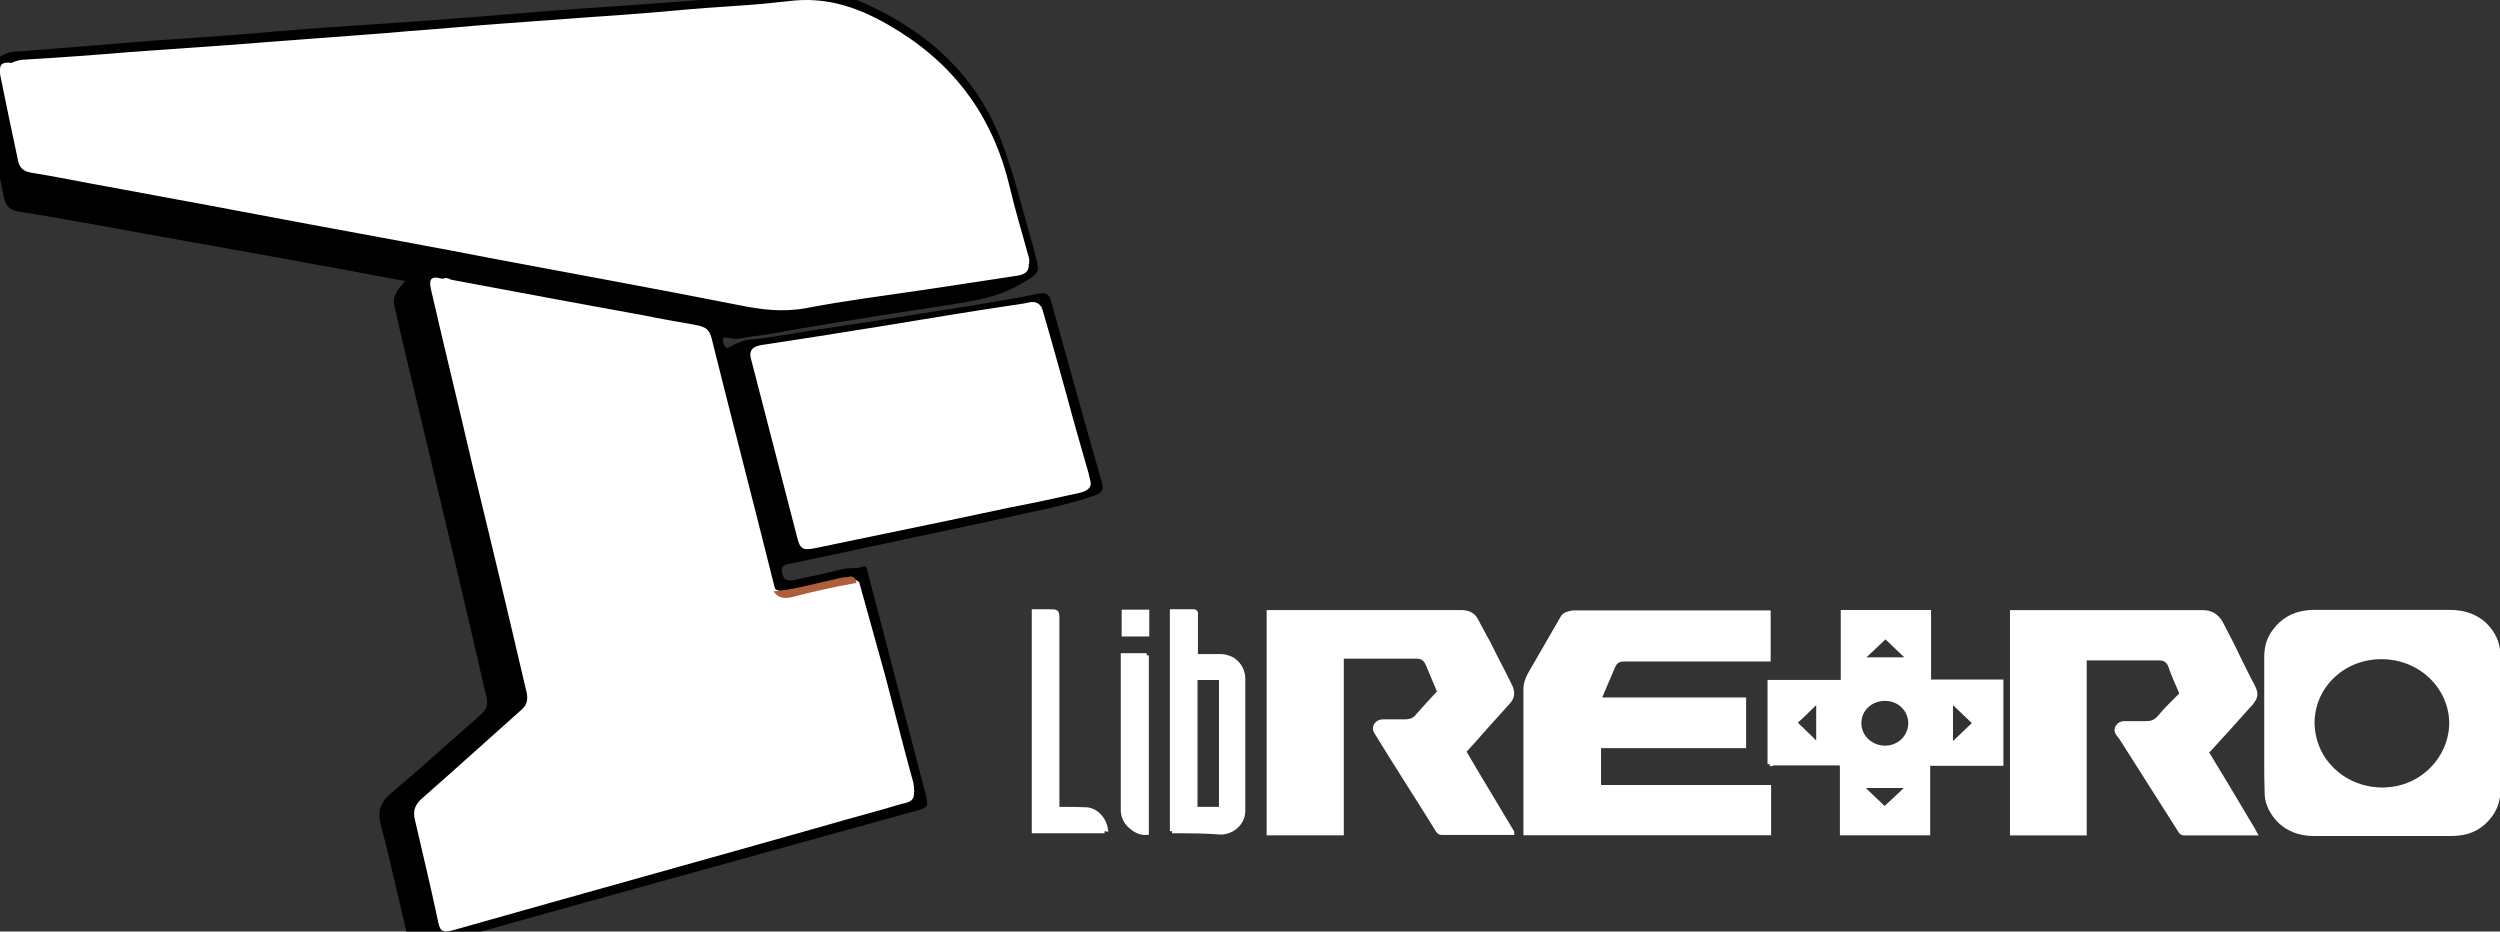 <?xml version="1.0" encoding="UTF-8" standalone="no"?>
<!-- Generator: Adobe Illustrator 19.0.0, SVG Export Plug-In . SVG Version: 6.00 Build 0)  -->

<svg
   xmlns:dc="http://purl.org/dc/elements/1.1/"
   xmlns:cc="http://creativecommons.org/ns#"
   xmlns:rdf="http://www.w3.org/1999/02/22-rdf-syntax-ns#"
   xmlns:svg="http://www.w3.org/2000/svg"
   xmlns="http://www.w3.org/2000/svg"
   xmlns:sodipodi="http://sodipodi.sourceforge.net/DTD/sodipodi-0.dtd"
   xmlns:inkscape="http://www.inkscape.org/namespaces/inkscape"
   version="1.1"
   id="svg2"
   x="0px"
   y="0px"
   viewBox="-63.3 282.9 597.044 222.46"
   xml:space="preserve"
   sodipodi:docname="system.svg"
   width="597.044"
   height="222.46"
   inkscape:version="0.92.4 (5da689c313, 2019-01-14)"><rect x="-63.3" y="282.9" width="597.044" height="222.46" fill="#333333" stroke="none"/><defs
   id="defs44" /><sodipodi:namedview
   pagecolor="#ffffff"
   bordercolor="#666666"
   borderopacity="1"
   objecttolerance="10"
   gridtolerance="10"
   guidetolerance="10"
   inkscape:pageopacity="0"
   inkscape:pageshadow="2"
   inkscape:window-width="1600"
   inkscape:window-height="837"
   id="namedview42"
   showgrid="false"
   inkscape:zoom="1.0268247"
   inkscape:cx="303.54058"
   inkscape:cy="208.4148"
   inkscape:window-x="-8"
   inkscape:window-y="-8"
   inkscape:window-maximized="1"
   inkscape:current-layer="g39" />
<g
   id="g39"
   transform="matrix(1.047,0,0,1,25.751,-83.707)">
	<rect
   x="-88.708"
   y="364.706"
   width="573.4"
   height="228.1"
   id="rect2"
   style="fill:none" />
	<g
   id="g20"
   transform="translate(64.187,198.224)">
		<path
   id="path22"
   d="m 15.7,249.1 c -0.3,1.2 0.6,2.4 1,2.4 1.2,-0.7 3.5,-1.9 5,-2 5.6,-0.5 11.1,-1.8 16.8,-2.6 10.4,-1.6 20.9,-3.4 31.2,-5.1 6,-1 12,-2 18,-3.3 1.8,-0.4 2.4,0.3 2.8,1.8 3.9,14.5 7.6,28.9 11.6,43.3 0.5,1.6 0.1,2.5 -1.6,3.1 -7.2,2.6 -14.9,4 -22.4,5.8 -15.5,3.5 -31,6.9 -46.6,10.4 -1,0.3 -2.6,0.1 -2.4,2 0.3,1.9 1,2.4 2.8,2 3.8,-0.9 7.5,-1.6 11.1,-2.6 1.6,-0.4 3.1,0 4.6,-0.6 0.8,-0.3 0.9,0.5 1,1 4.5,17.9 8.9,35.9 13.4,53.8 0.5,2.3 0.4,2.8 -1.9,3.4 -25.1,7.3 -50.4,14.6 -75.5,21.9 -12.4,3.6 -24.9,7.3 -37.3,10.9 -2.5,0.8 -2.8,0.6 -3.4,-1.9 -2.1,-9.1 -4,-18.4 -6.3,-27.5 -0.8,-3.2 0,-5.5 2.5,-7.6 6.9,-6.1 13.6,-12.5 20.5,-18.8 1.3,-1.3 1.5,-2.5 1.1,-4.1 -4.5,-20.5 -9.1,-40.9 -13.8,-61.5 -2.4,-10.6 -4.9,-21.2 -7.2,-31.9 -0.5,-2.4 0.9,-4 2.5,-5.9 -4.3,-0.8 -8.3,-1.6 -12.3,-2.4 -15.1,-2.9 -30.3,-5.8 -45.5,-8.6 -10.1,-1.9 -20.2,-3.9 -30.4,-5.6 -2.3,-0.4 -3,-1.6 -3.4,-3.6 -1.4,-7 -2.8,-14.1 -4.1,-21.3 -0.1,-0.8 -0.4,-1.6 -0.5,-2.4 -1,-4.3 1,-8.8 5.1,-10.4 2,-0.8 4.1,-0.5 6.3,-0.8 9.1,-0.8 18.1,-1.5 27.1,-2.3 7.1,-0.5 14.3,-1 21.4,-1.6 8.6,-0.8 17.3,-1.5 25.9,-2.1 7.2,-0.5 14.5,-1 21.8,-1.6 10.1,-0.8 20.4,-1.8 30.5,-2.5 7.1,-0.5 14.3,-1 21.4,-1.6 7.9,-0.6 15.6,-1.3 23.5,-1.9 6,-0.5 12,-0.4 17.8,2.3 15,7 26.1,17.9 31.6,33.6 3,8.4 4.9,17.1 7.3,25.6 v 0.3 c 1.4,5 1.3,4.9 -3.1,7.6 -5.3,3.3 -11,4.1 -17,5.1 -9.6,1.5 -19.3,3.1 -29,4.8 -5.2,0.8 -10.5,2.1 -15.8,2.7 -0.3,0 -1.5,0.4 -3.1,0.5 -0.7,0.1 -2.1,-0.4 -2.7,-0.3"
   inkscape:connector-curvature="0" />
	</g>
	<g
   id="g24"
   transform="translate(-65.513,250.324)"
   style="fill:#ffffff;stroke:#ffffff">
		<path
   id="path26"
   d="m -16.7,131.8 c 1,-0.6 2.1,-0.8 3.2,-0.8 7.9,-0.5 15.9,-1.1 23.8,-1.8 7.3,-0.5 14.4,-1.1 21.6,-1.6 6.6,-0.5 13.2,-1.1 20,-1.6 7.4,-0.6 14.6,-1.1 22,-1.8 7.1,-0.5 14.4,-1.3 21.4,-1.8 6.9,-0.5 13.9,-1.1 20.8,-1.6 7.3,-0.5 14.4,-1.1 21.6,-1.8 5.6,-0.5 11.3,-0.8 16.8,-1.3 2.4,-0.3 4.9,-0.5 7.3,-0.8 8.9,-0.8 16.3,2.6 23.5,7.3 13.5,8.9 21.5,21.3 25,36.9 1.3,5.8 2.9,11.2 4.4,17 0.1,0.3 0,0.6 0,0.9 -0.8,0.6 -1.6,0.8 -2.5,0.9 -14.8,2.3 -29.5,4.9 -44.2,7 -2.8,0.4 -5.5,0.9 -8.3,1.3 -2.1,0.3 -4.2,0.1 -6.4,-0.4 -24,-4.9 -48,-9.6 -72,-14.4 -17,-3.6 -34.3,-6.9 -51.5,-10.4 -13,-2.4 -25.9,-5 -38.8,-7.5 -2.9,-0.5 -4.4,-1.9 -4.8,-4.8 -0.9,-5.5 -2.1,-11 -3.3,-16.5 0.1,-0.7 -0.1,-1.6 0.4,-2.4"
   inkscape:connector-curvature="0"
   style="fill:#ffffff;stroke:#ffffff" />
	</g>
	<g
   id="g28"
   transform="translate(14.187,209.024)"
   style="fill:#ffffff;stroke:#ffffff">
		<path
   id="path30"
   d="m 3.2,224.8 c 14.8,2.9 29.5,5.8 44.4,8.6 3.6,0.8 7.1,1.4 10.8,2.1 3.4,0.6 3.8,0.9 4.5,4.3 4.6,19.3 9.4,38.6 14,57.9 0.1,0.4 0.3,0.8 0.4,1 1.9,1 3.6,1 5.6,0.5 3.8,-1.1 7.5,-1.8 11.4,-2.6 0.6,-0.1 1.4,-0.3 2,0.3 2,7.5 4,15.1 6,22.6 2.1,8.4 4.1,16.8 6.3,25.1 0.1,0.6 0.2,1.4 0.2,2 -0.5,1.4 -1.8,1.6 -2.9,1.9 -11.8,3.4 -23.5,7 -35.1,10.4 -21,6.1 -42.1,12.3 -63.1,18.4 -0.4,0.1 -0.8,0.3 -1.1,0.3 -2.2,0.5 -3.1,0 -3.6,-2.4 -1.1,-5.8 -2.3,-11.4 -3.6,-17 -0.3,-1.4 -0.6,-2.8 -0.9,-4 -0.5,-2 0,-3.8 1.5,-5.1 4.8,-4.3 9.3,-8.8 13.9,-13 2.5,-2.3 4.8,-4.8 7.4,-6.8 2.1,-1.6 2.6,-3.9 2.1,-6.4 C 22.3,317.6 21,312.3 19.9,307 14.3,282.7 8.8,258.5 3.4,234.2 2.9,231.8 2.3,229.6 1.8,227.2 1.3,225.5 1.6,225 3.2,224.8"
   inkscape:connector-curvature="0"
   style="fill:#ffffff;stroke:#ffffff" />
	</g>
	<g
   id="g32"
   transform="translate(121.987,203.724)"
   style="fill:#ffffff;stroke:#ffffff">
		<path
   id="path34"
   d="m 30.2,236.7 c 1.9,6.9 3.8,13.9 5.6,20.8 1.6,6.3 3.3,12.4 5,18.6 0.1,0.4 0.1,0.9 0.3,1.3 -0.1,1.5 -1.4,1.5 -2.4,1.8 -5.9,1.3 -11.9,2.5 -17.8,3.8 -13.2,2.9 -26.5,5.6 -39.6,8.6 -3.2,0.8 -4.1,0.3 -4.9,-2.9 -3.2,-12.8 -6.3,-25.5 -9.4,-38.1 -0.1,-0.5 -0.3,-1 -0.3,-1.5 -0.3,-1.9 0.3,-2.6 2.1,-2.9 6.6,-1 13.1,-2.1 19.8,-3.3 9.1,-1.6 18.1,-3 27.3,-4.6 4,-0.8 8,-1.3 12,-2.1 0.6,-0.3 1.5,-0.3 2.3,0.5"
   inkscape:connector-curvature="0"
   style="fill:#ffffff;stroke:#ffffff" />
	</g>
	<g
   id="g36"
   transform="translate(-65.513,250.324)"
   style="fill:#ffffff;stroke:#ffffff">
		<path
   id="path38"
   d="m -16.7,131.8 c 1.2,6.5 2.6,13.1 3.9,19.8 0.4,2 1.5,3 3.6,3.4 14,2.8 28,5.6 42,8.4 12,2.4 24,4.8 35.9,7 13.6,2.8 27.4,5.5 41,8.1 13.5,2.6 27,5.1 40.4,8.3 6.8,1.6 13,0.3 19.5,-0.6 6.3,-0.9 12.5,-1.9 18.8,-2.9 6.4,-1 12.7,-2.1 19.2,-3.1 2.4,-0.4 4.8,-0.6 7,-1 0.2,1.6 -0.6,2.1 -2,2.4 -7.1,1.1 -14.2,2.3 -21.4,3.4 -9.1,1.4 -18.1,2.6 -27.1,4.4 -5.3,1 -10.1,0.3 -15.3,-0.8 -18.3,-3.8 -36.8,-7.3 -55,-10.9 -14.3,-2.9 -28.5,-5.6 -42.9,-8.4 -15.3,-3 -30.4,-6 -45.6,-8.9 -5.9,-1.1 -11.8,-2.4 -17.8,-3.4 -1.4,-0.3 -2.1,-0.9 -2.4,-2.3 -1.4,-6.9 -2.8,-13.8 -4.1,-20.6 -0.2,-2.3 0,-2.5 2.3,-2.3"
   inkscape:connector-curvature="0"
   style="fill:#ffffff;stroke:#ffffff" />
	</g>
	<g
   id="g40"
   transform="translate(14.187,209.024)"
   style="fill:#ffffff;stroke:#ffffff">
		<path
   id="path42"
   d="m 3.2,224.8 c -1.6,0.3 -1.4,1.4 -1.1,2.5 1.9,8.1 3.6,16.3 5.5,24.4 3.8,16.6 7.5,33.4 11.4,50 1.6,7.1 3.1,14.3 4.9,21.4 0.6,2.9 -0.5,5 -2.6,6.9 -2.6,2.1 -5,4.4 -7.4,6.8 -4.6,4 -8.9,8.2 -13.4,12.3 -1.6,1.4 -2,2.9 -1.6,5 1.6,6.9 2.9,13.9 4.4,20.8 0.5,2.5 1,2.8 3.5,2 23.7,-6.9 47.5,-13.9 71.1,-20.8 9.4,-2.8 18.8,-5.5 28.1,-8.3 1,-0.3 1.9,-0.8 2.6,-1.3 0.6,2.1 -1.1,2.3 -2.4,2.6 -5.6,1.8 -11.3,3.3 -16.8,5 -28.3,8.4 -56.6,16.6 -84.9,25 -2.8,0.8 -2.9,0.8 -3.5,-2.4 -1.6,-7.9 -3.4,-15.6 -5.1,-23.4 -0.5,-2 0,-3.4 1.6,-4.8 7.6,-7 15.1,-14.1 22.6,-21.1 1.4,-1.3 1.6,-2.8 1.3,-4.4 -4,-18 -8.1,-36 -12.3,-54 -3.1,-14 -6.4,-28.1 -9.5,-42.2 -0.5,-2.5 -0.3,-2.8 2.1,-2.1 0.5,-0.2 1.1,-0.4 1.5,0.1"
   inkscape:connector-curvature="0"
   style="fill:#ffffff;stroke:#ffffff" />
	</g>
	<g
   id="g44"
   transform="translate(121.987,203.724)"
   style="fill:#ffffff;stroke:#ffffff">
		<path
   id="path46"
   d="m 30.2,236.7 c -2.9,-1 -5.5,0.5 -8.3,1 -8.5,1.3 -17,2.9 -25.5,4.3 -7,1.1 -13.9,2.4 -20.9,3.5 -2.1,0.4 -4.4,0.6 -6.5,1 -1.5,0.3 -2.6,0.5 -2,2.6 1.9,6.8 3.4,13.6 5,20.4 1.6,6.5 3.2,13 4.9,19.5 0.6,2.4 1,2.6 3.4,2.1 15.3,-3.4 30.5,-6.6 45.9,-9.9 4.3,-0.9 8.6,-1.9 12.9,-2.8 0.8,-0.1 1.5,-0.3 1.9,-1.1 0.8,1.8 -0.4,2.4 -1.9,2.8 -5.5,1.3 -10.9,2.5 -16.4,3.6 -14.6,3.3 -29.3,6.4 -43.9,9.6 -2.5,0.5 -2.9,0.4 -3.5,-2.1 -3.5,-14.1 -7,-28.4 -10.5,-42.5 -0.5,-1.8 -0.1,-2.5 1.8,-2.9 8.9,-1.4 17.9,-2.9 26.8,-4.4 11,-1.9 21.9,-3.8 32.9,-5.5 1.2,-0.1 2.9,-1.2 3.9,0.8"
   inkscape:connector-curvature="0"
   style="fill:#ffffff;stroke:#ffffff" />
	</g>
	<g
   id="g48"
   transform="translate(88.487,151.424)">
		<path
   id="path50"
   d="m 21.8,354.4 c -4.9,0.9 -9.6,2 -14.4,3.3 -1.7,0.5 -3.4,0.5 -4.5,-1.3 4.9,-0.4 9.4,-1.9 14.1,-2.9 1,-0.3 2,-0.5 2.9,-0.5 1,-0.4 1.8,0.1 1.9,1.4"
   inkscape:connector-curvature="0"
   style="fill:#af5e3a" />
	</g>
	<g
   id="g52"
   transform="translate(366.9,145.858)">
		<path
   id="path54"
   stroke-miterlimit="10"
   d="m 91.4,366.9 h 15.5 c 2.9,0 5.4,0.8 7.5,2.6 1.9,1.8 3.1,3.9 3.4,6.4 0.1,1.4 0.1,2.8 0.1,4.1 v 29.3 c 0,2.4 -0.6,4.5 -2,6.4 -1.8,2.4 -4.1,3.8 -7,4.1 -0.8,0.1 -1.4,0.1 -2.1,0.1 H 75.7 c -3.1,0 -5.9,-1.1 -8,-3.4 -1.5,-1.8 -2.5,-3.8 -2.6,-6 C 65,407.7 65,405 65,402.2 v -24.5 c 0,-2.3 0.5,-4.4 1.9,-6.3 1.8,-2.5 4.1,-4 7.3,-4.4 0.6,-0.1 1.3,-0.1 1.9,-0.1 4.8,0 10.1,0 15.3,0 z m -15.9,26.5 c 0.1,8.8 6.9,15.6 15.4,15.9 9.1,0.3 16,-7 16.3,-15.5 0.1,-8.8 -6.8,-15.8 -15.3,-16.1 -9.1,-0.4 -16.4,6.8 -16.4,15.7 z"
   inkscape:connector-curvature="0"
   style="fill:none;stroke:#000000;stroke-miterlimit:10" />
	</g>
	<g
   id="g56"
   transform="translate(-70.708,81.806)"
   style="fill:#ffffff;stroke:#ffffff">
		<path
   id="path58_1_"
   d="m 253,483.3 v -52.5 h 4.1 c 1.5,0 1.3,-0.1 1.3,1.3 v 8.5 0.9 h 5.5 c 0.6,0 1.3,0.1 1.8,0.3 2.1,0.6 3.5,2.9 3.5,4.9 v 31.8 c 0,2.8 -2.4,5.1 -5.1,5.1 -3.8,-0.3 -7.4,-0.3 -11.1,-0.3 m 10.7,-36.6 h -5.4 V 478 h 5.4"
   inkscape:connector-curvature="0"
   style="fill:#ffffff;stroke:#ffffff" />
	</g>
	<g
   id="g60"
   transform="translate(-70.708,81.806)"
   style="fill:#ffffff;stroke:#ffffff">
		<path
   id="path62_1_"
   d="m 237.6,483.3 h -16.1 v -52.5 h 3.4 c 1.9,0 1.9,0 1.9,1.9 v 44.3 1 h 1.4 c 1.8,0 3.6,0 5.4,0.1 2.4,0.3 4,2.6 4.3,4.8 -0.3,0 -0.3,0.1 -0.3,0.4"
   inkscape:connector-curvature="0"
   style="fill:#ffffff;stroke:#ffffff" />
	</g>
	<g
   id="g64"
   transform="translate(-70.708,81.806)"
   style="fill:#ffffff;stroke:#ffffff">
		<path
   id="path66_1_"
   d="m 247.2,441.3 v 42.4 c -1.4,0.1 -2.5,-0.5 -3.5,-1.4 -1.3,-1.1 -1.9,-2.5 -1.9,-4.1 v -36 -0.9 c 0,0 5.4,0 5.4,0 z"
   inkscape:connector-curvature="0"
   style="fill:#ffffff;stroke:#ffffff" />
	</g>
	<path
   id="path68"
   d="m 171.292,512.706 h 5.3 v 5.4 h -5.3 z"
   inkscape:connector-curvature="0"
   style="fill:#ffffff;stroke:#ffffff" />
	<g
   id="g70"
   transform="translate(223.833,129.081)"
   style="fill:#ffffff;stroke:#ffffff">
		<path
   id="path72"
   d="m 55.6,404.6 h 33.3 v 11.1 H 55.8 v 9.8 h 38.8 v 11 H 39.1 V 435.7 402 c 0,-1.1 0.4,-2.3 0.9,-3.3 2.5,-4.5 5,-9.1 7.5,-13.6 0.5,-1 1.5,-1.1 2.4,-1.3 h 0.6 43.2 0.8 V 395 h -0.9 -32 c -1.3,0 -2.1,0.5 -2.6,1.8 -1,2.5 -2.1,5.1 -3.1,7.6 -0.1,-0.1 -0.1,0 -0.3,0.2"
   inkscape:connector-curvature="0"
   style="fill:#ffffff;stroke:#ffffff" />
	</g>
	<g
   id="g74"
   transform="translate(299.419,145.819)"
   style="fill:#ffffff;stroke:#ffffff">
		<path
   id="path76"
   d="m 74.5,367 h 0.9 42.6 c 1.9,0 3.1,0.9 4,2.4 1.4,2.8 2.8,5.6 4.1,8.5 1.1,2.3 2.1,4.5 3.3,6.8 0.4,0.9 0.8,1.9 0.3,2.9 -0.4,0.8 -0.9,1.4 -1.4,1.9 -2.6,3.1 -5.4,6.3 -8.1,9.4 -0.4,0.4 -0.6,0.8 -1,1.1 -0.4,0.3 -0.3,0.5 -0.1,0.9 2.9,5 5.8,10 8.6,15 0.7,1.3 1.5,2.5 2.2,3.9 h -0.6 -15.4 c -0.5,0 -0.8,-0.1 -1,-0.5 -4.3,-7 -8.5,-14.1 -12.8,-21.1 -0.5,-0.8 -0.9,-1.5 -1.4,-2.1 -0.4,-0.6 -0.5,-1.1 -0.1,-1.8 0.4,-0.6 0.9,-0.8 1.5,-0.8 h 5.1 c 1.1,0 2.1,-0.4 2.9,-1.4 1.5,-1.9 3.1,-3.5 4.8,-5.3 0.3,-0.3 0.4,-0.5 0.1,-0.8 -0.9,-2.1 -1.8,-4.3 -2.5,-6.4 C 110,378.5 109.2,378 108,378 H 91.9 91 v 41.8 H 74.5 Z"
   inkscape:connector-curvature="0"
   style="fill:#ffffff;stroke:#ffffff" />
	</g>
	<g
   id="g78"
   transform="translate(366.9,145.858)"
   style="fill:#ffffff;stroke:#ffffff">
		<path
   id="path80"
   d="m 91.4,366.9 h 15.5 c 2.9,0 5.4,0.8 7.5,2.6 1.9,1.8 3.1,3.9 3.4,6.4 0.1,1.4 0.1,2.8 0.1,4.1 v 29.3 c 0,2.4 -0.6,4.5 -2,6.4 -1.8,2.4 -4.1,3.8 -7,4.1 -0.8,0.1 -1.4,0.1 -2.1,0.1 H 75.7 c -3.1,0 -5.9,-1.1 -8,-3.4 -1.5,-1.8 -2.5,-3.8 -2.6,-6 C 65,407.7 65,405 65,402.2 v -24.5 c 0,-2.3 0.5,-4.4 1.9,-6.3 1.8,-2.5 4.1,-4 7.3,-4.4 0.6,-0.1 1.3,-0.1 1.9,-0.1 4.8,0 10.1,0 15.3,0 m -15.9,26.5 c 0.1,8.8 6.9,15.6 15.4,15.9 9.1,0.3 16,-7 16.3,-15.5 0.1,-8.8 -6.8,-15.8 -15.3,-16.1 -9.1,-0.4 -16.4,6.8 -16.4,15.7"
   inkscape:connector-curvature="0"
   style="fill:#ffffff;stroke:#ffffff" />
	</g>
	<g
   id="g82"
   transform="translate(255.118,116.793)"
   style="fill:#ffffff;stroke:#ffffff">
		<path
   id="path84"
   d="m 63.5,432.3 v -19.6 h 0.8 15.1 c 0.6,0 0.8,-0.1 0.8,-0.8 v -15 -0.9 h 19.6 v 16.6 h 16.5 v 19.6 H 99.6 v 16.6 H 80 V 448 433 c 0,-0.6 -0.1,-0.9 -0.9,-0.9 h -15 c 0.1,0.2 -0.6,0.2 -0.6,0.2 m 26.3,-15.6 c -3.3,0 -5.9,2.5 -5.9,5.8 0,3.3 2.6,5.8 5.8,5.9 3.3,0 5.8,-2.5 5.9,-5.8 0,-3.3 -2.5,-5.9 -5.8,-5.9 m 15,11.3 5.5,-5.5 -5.5,-5.5 z M 84.3,407.3 h 11.1 l -5.5,-5.5 c -1.9,1.9 -3.7,3.7 -5.6,5.5 m -15.1,15.1 c 1.8,1.8 3.6,3.6 5.4,5.5 V 417 c -1.8,1.8 -3.6,3.7 -5.4,5.4 M 89.7,443 c 1.9,-1.9 3.8,-3.6 5.5,-5.5 h -11 c 1.9,1.9 3.8,3.8 5.5,5.5"
   inkscape:connector-curvature="0"
   style="fill:#ffffff;stroke:#ffffff" />
	</g>
	<g
   id="g86"
   transform="translate(177.065,137.004)"
   style="fill:#ffffff;stroke:#ffffff">
		<path
   id="path88"
   d="m 43.9,386.8 v 41.8 H 27.3 v -52.8 h 0.9 43 c 1.5,0 2.6,0.5 3.3,1.8 1,1.9 1.9,3.8 2.9,5.6 1.6,3.5 3.4,6.9 5,10.4 0.6,1.4 0.5,2.6 -0.6,3.8 -2.1,2.4 -4.1,4.8 -6.1,7.1 -1.1,1.4 -2.4,2.8 -3.5,4.1 -0.4,0.4 -0.4,0.6 -0.1,1 3.5,6.3 7.1,12.4 10.6,18.6 0,0.1 0.1,0.1 0.1,0.3 H 82.3 66.8 c -0.4,0 -0.6,-0.1 -0.9,-0.5 -4.6,-7.8 -9.4,-15.5 -14,-23.4 -0.4,-0.6 -0.5,-1.3 -0.1,-1.9 0.4,-0.6 0.9,-0.8 1.6,-0.8 h 4.9 c 1.3,0 2.3,-0.4 3,-1.4 1.5,-1.8 3,-3.5 4.6,-5.3 0.3,-0.4 0.4,-0.6 0.1,-0.9 -0.8,-2 -1.6,-4 -2.4,-6 -0.6,-1.4 -1.3,-1.9 -2.8,-1.9 h -16 -1 v 0.4"
   inkscape:connector-curvature="0"
   style="fill:#ffffff;stroke:#ffffff" />
	</g>
</g>
</svg>